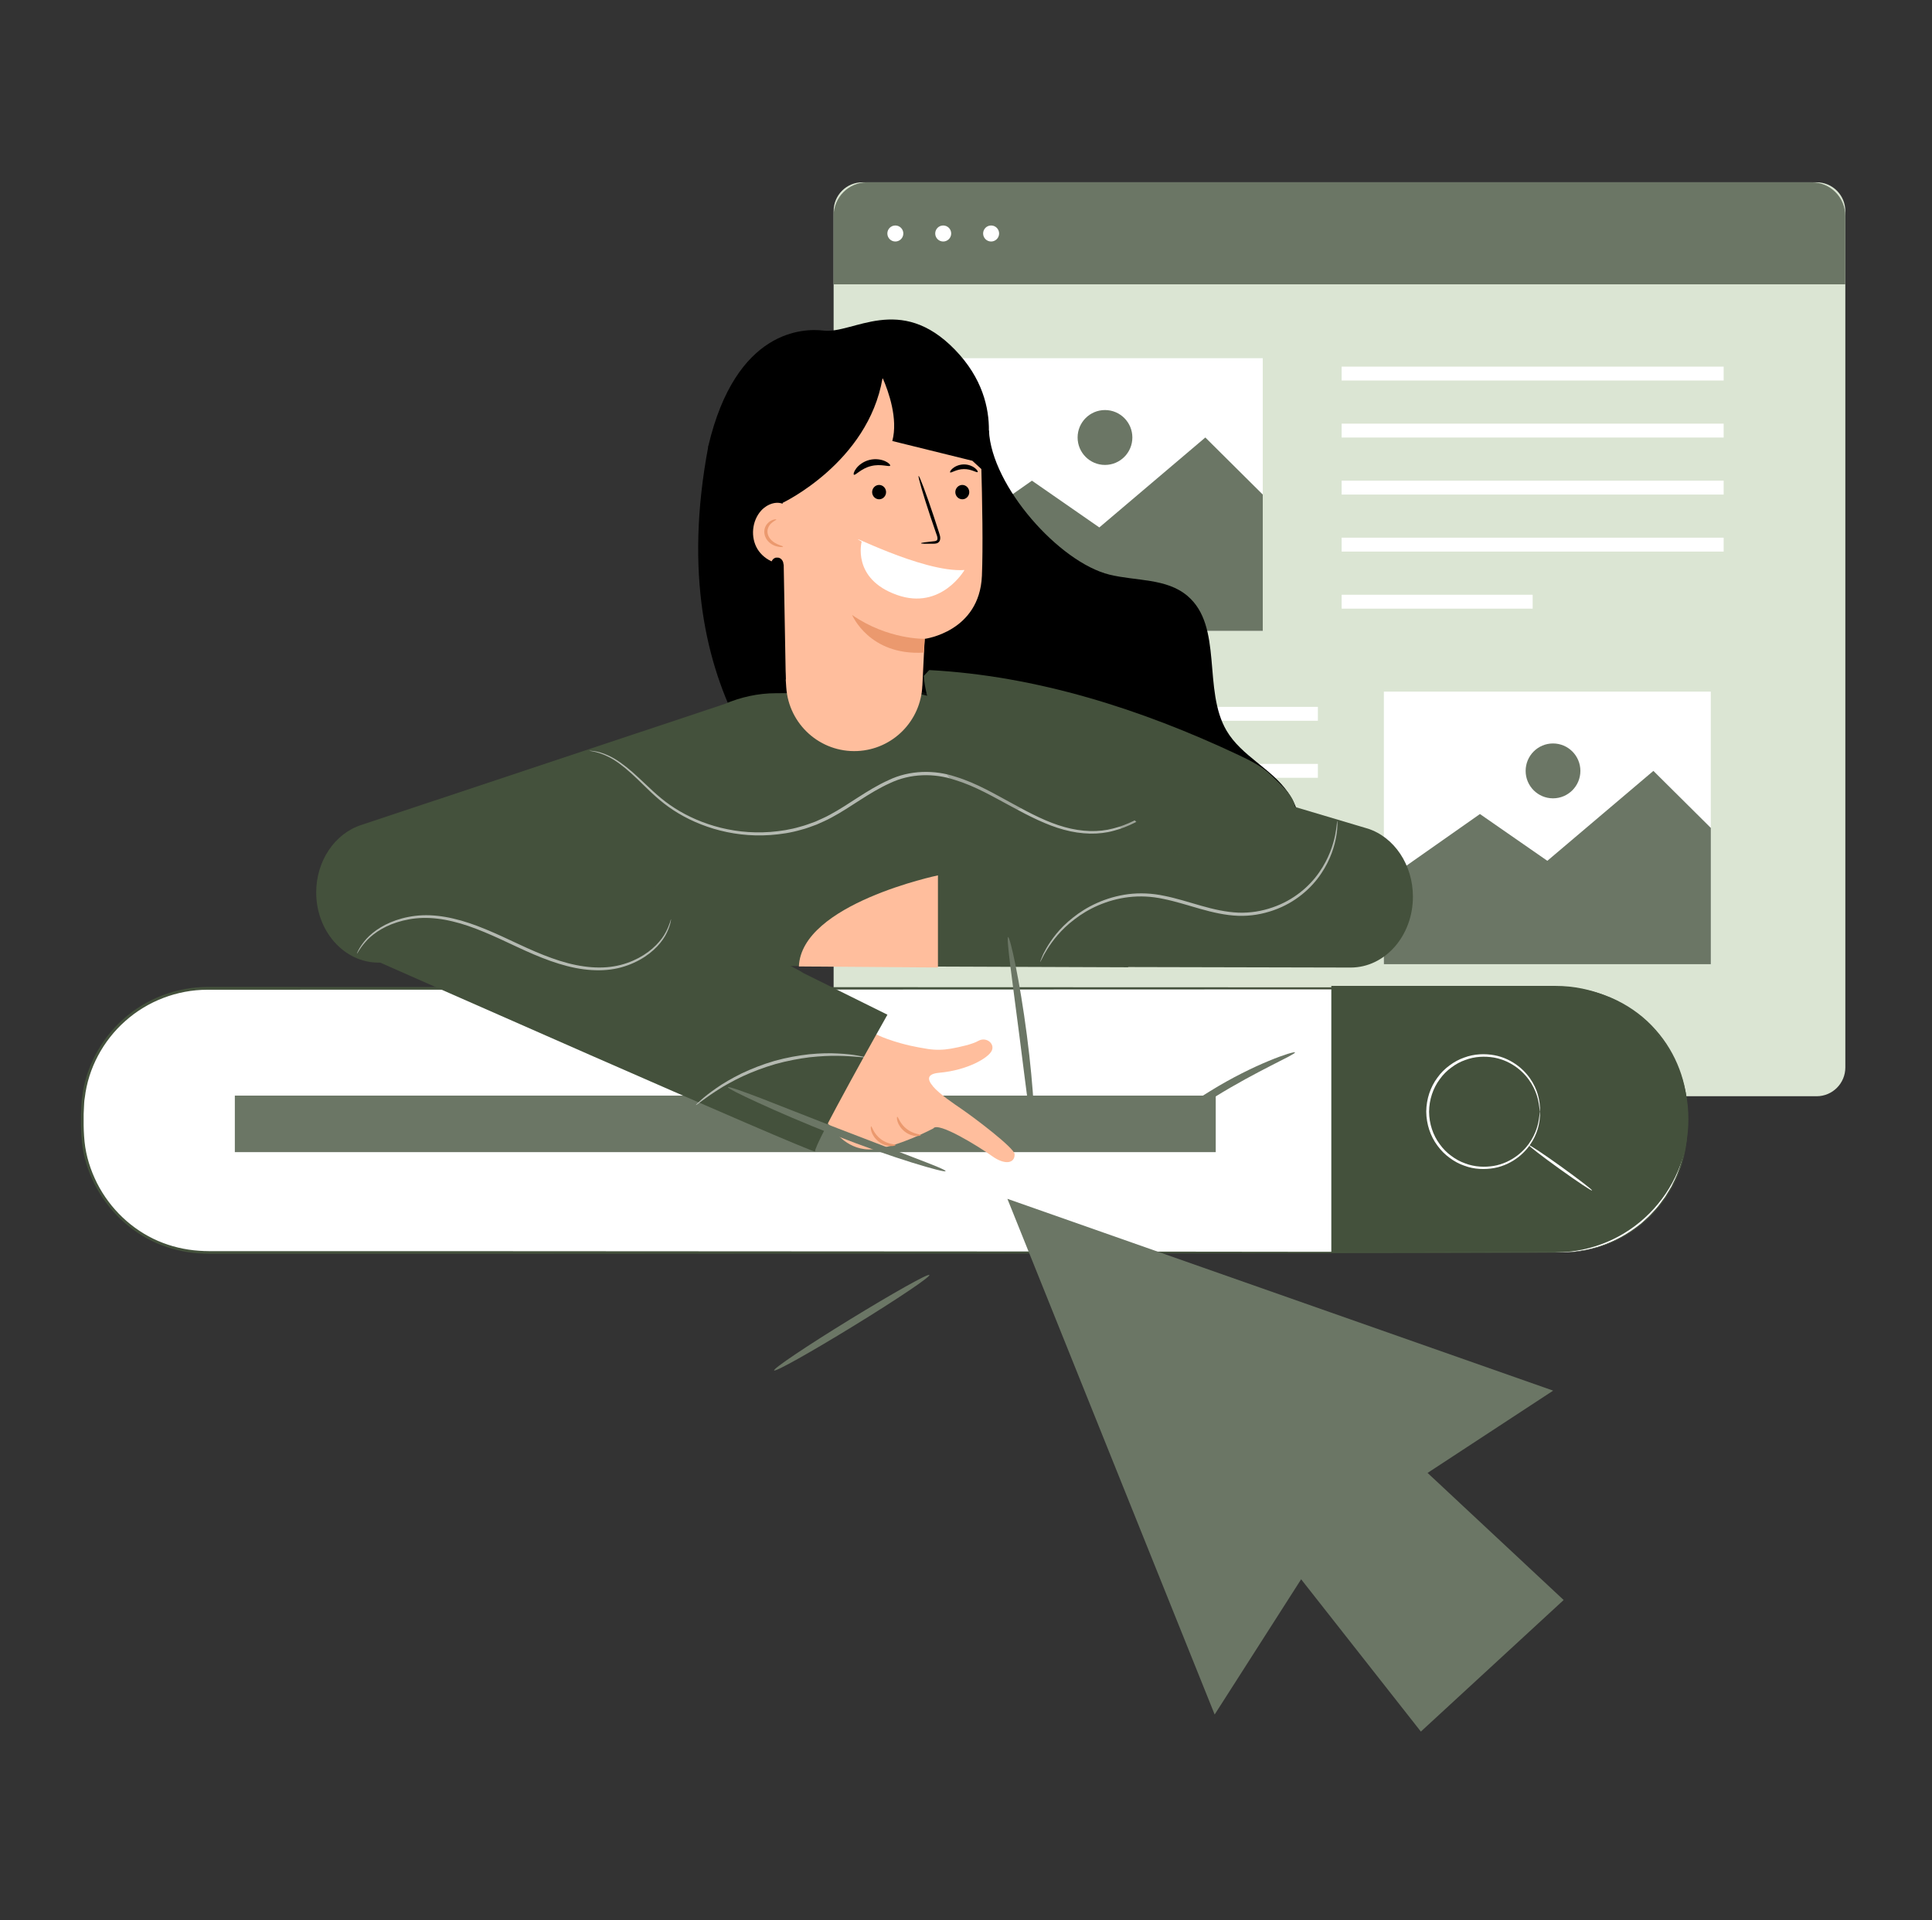 <svg width="169" height="168" viewBox="0 0 169 168" fill="none" xmlns="http://www.w3.org/2000/svg">
<rect x="0" y="0" width="169" height="168" fill="#333333" stroke="none"/>
<path d="M158.907 15.95H75.433C74.045 15.95 72.92 17.077 72.92 18.468V93.394C72.92 94.786 74.045 95.913 75.433 95.913H158.907C160.295 95.913 161.419 94.786 161.419 93.394V18.468C161.419 17.077 160.295 15.95 158.907 15.95Z" fill="#DBE5D3"/>
<path d="M75.851 15.95H158.484C160.102 15.95 161.415 17.266 161.415 18.888V24.876H72.92V18.888C72.92 17.266 74.233 15.95 75.851 15.95Z" fill="#6B7665"/>
<path d="M78.319 21.13C78.705 21.13 79.018 20.816 79.018 20.429C79.018 20.042 78.705 19.728 78.319 19.728C77.933 19.728 77.62 20.042 77.62 20.429C77.62 20.816 77.933 21.13 78.319 21.13Z" fill="white"/>
<path d="M83.205 20.429C83.205 20.816 82.892 21.13 82.506 21.13C82.12 21.13 81.807 20.816 81.807 20.429C81.807 20.042 82.12 19.728 82.506 19.728C82.892 19.728 83.205 20.042 83.205 20.429Z" fill="white"/>
<path d="M86.698 21.13C87.084 21.13 87.397 20.816 87.397 20.429C87.397 20.042 87.084 19.728 86.698 19.728C86.311 19.728 85.998 20.042 85.998 20.429C85.998 20.816 86.311 21.13 86.698 21.13Z" fill="white"/>
<path d="M150.776 32.078H117.359V33.292H150.776V32.078Z" fill="white"/>
<path d="M150.776 37.066H117.359V38.281H150.776V37.066Z" fill="white"/>
<path d="M150.776 42.055H117.359V43.27H150.776V42.055Z" fill="white"/>
<path d="M150.776 47.044H117.359V48.258H150.776V47.044Z" fill="white"/>
<path d="M134.068 52.037H117.359V53.251H134.068V52.037Z" fill="white"/>
<path d="M81.864 63.062L115.281 63.062V61.847L81.864 61.847V63.062Z" fill="white"/>
<path d="M81.864 68.051H115.281V66.836H81.864V68.051Z" fill="white"/>
<path d="M81.864 73.044H115.281V71.829H81.864V73.044Z" fill="white"/>
<path d="M81.864 78.033H115.281V76.818H81.864V78.033Z" fill="white"/>
<path d="M98.573 83.022H115.281V81.807H98.573V83.022Z" fill="white"/>
<path d="M149.65 60.511H121.054V84.366H149.65V60.511Z" fill="white"/>
<path d="M121.005 77.16L129.457 71.222L135.352 75.314L144.629 67.448L149.654 72.437V84.362H121.054L121.005 77.16Z" fill="#6B7665"/>
<path d="M135.848 69.848C137.171 69.848 138.243 68.773 138.243 67.448C138.243 66.122 137.171 65.047 135.848 65.047C134.526 65.047 133.454 66.122 133.454 67.448C133.454 68.773 134.526 69.848 135.848 69.848Z" fill="#6B7665"/>
<path d="M110.46 31.34H81.864V55.196H110.46V31.34Z" fill="white"/>
<path d="M81.815 47.994L90.267 42.055L96.162 46.147L105.435 38.277L110.46 43.27V55.196H81.864L81.815 47.994Z" fill="#6B7665"/>
<path d="M96.658 40.678C97.98 40.678 99.052 39.603 99.052 38.277C99.052 36.951 97.98 35.876 96.658 35.876C95.335 35.876 94.263 36.951 94.263 38.277C94.263 39.603 95.335 40.678 96.658 40.678Z" fill="#6B7665"/>
<path d="M136.625 86.471H18.117C12.084 86.471 7.192 91.375 7.192 97.424V98.625C7.192 104.674 12.084 109.578 18.117 109.578H136.625C142.658 109.578 147.549 104.674 147.549 98.625V97.424C147.549 91.375 142.658 86.471 136.625 86.471Z" fill="white"/>
<path d="M116.456 86.259V109.573H136.064C142.489 109.573 147.692 104.353 147.692 97.916C147.692 91.475 142.484 86.259 136.064 86.259H116.456Z" fill="#44513C"/>
<path d="M134.701 97.272C134.668 97.272 134.696 96.835 134.503 96.079C134.31 95.343 133.819 94.261 132.712 93.423C132.166 93.013 131.477 92.668 130.683 92.53C129.893 92.396 129.006 92.424 128.162 92.746C127.734 92.894 127.326 93.119 126.949 93.405C126.568 93.681 126.224 94.026 125.939 94.427C125.351 95.214 125.016 96.222 125.007 97.267C125.016 98.308 125.347 99.321 125.939 100.108C126.224 100.508 126.568 100.854 126.949 101.13C127.326 101.415 127.734 101.636 128.162 101.788C129.006 102.111 129.897 102.138 130.683 102.005C131.477 101.867 132.166 101.521 132.712 101.111C133.819 100.278 134.31 99.192 134.503 98.455C134.696 97.705 134.668 97.263 134.701 97.263C134.701 97.263 134.76 97.7 134.59 98.474C134.421 99.233 133.943 100.356 132.813 101.24C132.253 101.673 131.541 102.041 130.715 102.193C129.897 102.341 128.965 102.322 128.079 101.986C127.633 101.834 127.202 101.599 126.807 101.305C126.407 101.015 126.045 100.656 125.741 100.237C125.122 99.413 124.768 98.349 124.759 97.258C124.768 96.167 125.122 95.103 125.741 94.279C126.04 93.86 126.407 93.501 126.807 93.211C127.202 92.917 127.633 92.682 128.079 92.53C128.965 92.198 129.893 92.175 130.715 92.323C131.541 92.475 132.253 92.843 132.813 93.276C133.943 94.16 134.425 95.283 134.59 96.043C134.76 96.816 134.701 97.258 134.701 97.258V97.272Z" fill="white"/>
<path d="M139.261 104.159C139.224 104.215 137.956 103.368 136.432 102.276C134.907 101.181 133.704 100.251 133.741 100.195C133.778 100.14 135.045 100.983 136.57 102.078C138.094 103.174 139.297 104.104 139.261 104.155V104.159Z" fill="white"/>
<path d="M106.345 95.858H20.542V100.803H106.345V95.858Z" fill="#6B7665"/>
<path d="M136.625 109.578C136.625 109.578 136.896 109.555 137.419 109.528C137.681 109.528 138.007 109.468 138.388 109.408C138.774 109.366 139.21 109.237 139.706 109.109C140.68 108.805 141.864 108.312 143.072 107.414C143.224 107.304 143.375 107.189 143.527 107.069C143.674 106.945 143.816 106.807 143.967 106.668C144.275 106.406 144.551 106.093 144.84 105.771C145.138 105.458 145.373 105.076 145.657 104.716C145.777 104.518 145.896 104.321 146.02 104.118L146.204 103.814L146.36 103.487C146.815 102.626 147.113 101.632 147.324 100.578C147.366 100.311 147.407 100.039 147.448 99.767C147.462 99.491 147.476 99.21 147.49 98.929C147.513 98.368 147.508 97.778 147.49 97.189C147.457 94.832 146.571 92.254 144.73 90.191C142.916 88.129 140.101 86.646 136.969 86.568C133.837 86.536 130.513 86.568 127.032 86.559C99.158 86.568 60.658 86.582 18.131 86.596C15.495 86.596 12.905 87.595 10.963 89.33C9.016 91.052 7.716 93.478 7.418 96.034C7.353 96.351 7.362 96.674 7.339 96.991C7.316 97.309 7.312 97.631 7.316 97.958C7.307 98.607 7.335 99.242 7.395 99.878C7.523 101.148 7.918 102.378 8.483 103.506C9.622 105.762 11.541 107.585 13.823 108.57C14.962 109.063 16.179 109.348 17.405 109.431C18.016 109.477 18.636 109.468 19.256 109.468C19.876 109.468 20.491 109.468 21.107 109.468C23.568 109.468 26.006 109.468 28.417 109.468C33.239 109.468 37.964 109.468 42.57 109.468C60.998 109.477 77.594 109.486 91.526 109.495C105.458 109.509 116.736 109.523 124.534 109.532C128.428 109.541 131.454 109.551 133.507 109.555C134.531 109.56 135.311 109.564 135.839 109.569C136.363 109.569 136.634 109.583 136.634 109.583C136.634 109.583 136.363 109.592 135.839 109.597C135.311 109.597 134.531 109.601 133.507 109.61C131.454 109.615 128.428 109.624 124.534 109.633C116.736 109.643 105.463 109.656 91.526 109.67C77.589 109.679 60.993 109.684 42.57 109.698C37.964 109.698 33.243 109.698 28.417 109.698C26.006 109.698 23.568 109.698 21.107 109.698C20.491 109.698 19.876 109.698 19.256 109.698C18.636 109.698 18.021 109.707 17.392 109.661C16.142 109.578 14.898 109.283 13.732 108.782C11.399 107.773 9.438 105.909 8.272 103.607C7.693 102.456 7.294 101.199 7.16 99.901C7.101 99.252 7.073 98.598 7.082 97.953C7.082 97.631 7.082 97.304 7.105 96.977C7.128 96.65 7.119 96.324 7.183 95.997C7.491 93.386 8.818 90.905 10.806 89.146C12.786 87.374 15.44 86.356 18.131 86.352C60.653 86.365 99.153 86.379 127.032 86.388C130.517 86.398 133.833 86.375 136.974 86.416C140.151 86.504 142.999 88.014 144.831 90.104C146.686 92.194 147.577 94.809 147.604 97.189C147.623 97.788 147.623 98.363 147.6 98.934C147.586 99.219 147.568 99.5 147.554 99.781C147.513 100.057 147.471 100.329 147.43 100.601C147.219 101.664 146.911 102.668 146.447 103.533C146.392 103.644 146.342 103.754 146.286 103.86L146.098 104.169C145.974 104.371 145.85 104.574 145.731 104.772C145.446 105.135 145.207 105.518 144.904 105.831C144.615 106.153 144.335 106.466 144.023 106.728C143.871 106.862 143.729 107 143.577 107.129C143.421 107.244 143.265 107.359 143.118 107.474C141.901 108.367 140.707 108.86 139.724 109.155C139.224 109.279 138.788 109.408 138.402 109.445C138.016 109.504 137.695 109.555 137.428 109.555C136.9 109.578 136.634 109.583 136.634 109.583L136.625 109.578Z" fill="#44513C"/>
<path d="M81.603 95.031C81.107 94.448 81.054 93.955 82.176 93.857C84.648 93.633 86.469 92.553 86.754 91.925C87.042 91.298 86.258 90.686 85.587 91.065C85.046 91.371 83.985 91.603 83.18 91.75C82.517 91.868 81.839 91.88 81.176 91.779C80.599 91.689 80.094 91.591 79.643 91.493C79.643 91.493 77.029 90.927 75.899 90.046L70.366 95.973L72.96 98.911C72.96 98.911 74.2 100.77 76.424 100.55C78.651 100.33 81.643 98.728 81.643 98.728C82.05 98.104 85.632 100.322 86.786 101.153C87.924 101.972 88.794 101.773 88.75 100.978C88.721 100.432 85.249 97.807 84.087 97.012C83.453 96.576 82.2 95.744 81.603 95.043" fill="#FFBE9D"/>
<path d="M78.35 100.179C78.355 100.212 78.192 100.285 77.903 100.277C77.619 100.273 77.224 100.159 76.875 99.894C76.525 99.629 76.31 99.274 76.228 99.005C76.143 98.732 76.167 98.553 76.2 98.549C76.277 98.532 76.415 99.201 77.049 99.665C77.668 100.15 78.35 100.097 78.355 100.179H78.35Z" fill="#EB996E"/>
<path d="M80.542 99.315C80.542 99.347 80.383 99.409 80.111 99.392C79.838 99.376 79.464 99.262 79.135 99.001C78.806 98.74 78.598 98.406 78.517 98.145C78.432 97.884 78.452 97.713 78.485 97.709C78.566 97.689 78.712 98.32 79.31 98.773C79.895 99.242 80.542 99.229 80.542 99.311V99.315Z" fill="#EB996E"/>
<path d="M86.506 37.668C86.737 42.535 92.657 49.199 97.059 50.279C99.373 50.845 102.039 50.58 103.873 52.137C107.02 54.811 105.178 60.354 107.3 63.941C108.605 66.146 111.195 67.226 112.662 69.321C115.102 72.802 113.463 78.06 110.138 80.652C106.812 83.244 102.377 83.737 98.21 83.631C89.038 83.395 79.643 80.472 73.013 73.951C69.898 70.89 57.711 61.434 61.963 39.029" fill="black"/>
<path d="M119.614 72.488L84.741 62.106C81.851 60.876 79.664 60.574 79.664 60.574L67.89 60.651C66.293 60.651 64.784 60.998 63.374 61.597L31.631 72.17C29.281 72.916 27.659 75.329 27.659 78.08C27.659 81.471 30.098 84.222 33.107 84.222H47.767C47.726 84.361 47.702 84.438 47.702 84.438L98.686 84.63C98.686 84.63 98.686 84.617 98.686 84.609L118.147 84.654C121.155 84.654 123.594 81.878 123.594 78.455C123.594 75.675 121.972 73.238 119.622 72.488H119.614Z" fill="#44513C"/>
<path d="M112.626 76.266C112.626 76.266 112.516 76.266 112.309 76.25C112.073 76.221 111.776 76.189 111.41 76.148C110.634 76.05 109.504 75.924 108.109 75.789C105.32 75.516 101.45 75.276 97.169 75.329C92.888 75.39 89.026 75.732 86.245 76.075C84.855 76.246 83.729 76.401 82.953 76.519C82.591 76.568 82.294 76.613 82.058 76.645C81.855 76.67 81.745 76.678 81.741 76.67C81.741 76.662 81.843 76.633 82.046 76.588C82.278 76.539 82.574 76.482 82.932 76.409C83.705 76.254 84.827 76.07 86.217 75.871C88.998 75.471 92.872 75.096 97.165 75.039C101.454 74.986 105.336 75.259 108.129 75.585C109.524 75.744 110.65 75.903 111.426 76.038C111.788 76.099 112.085 76.152 112.317 76.193C112.52 76.23 112.626 76.258 112.626 76.266Z" fill="#44513C"/>
<g opacity="0.6">
<path d="M104.442 67.772C104.442 67.772 104.414 67.817 104.345 67.89C104.263 67.976 104.162 68.082 104.036 68.216C103.759 68.498 103.353 68.909 102.804 69.415C102.251 69.92 101.56 70.519 100.686 71.126C99.808 71.722 98.738 72.341 97.429 72.683C96.128 73.05 94.596 73.014 93.071 72.598C91.538 72.186 90.026 71.408 88.481 70.568C86.928 69.741 85.331 68.783 83.513 68.233C81.717 67.638 79.655 67.654 77.834 68.526C76.001 69.353 74.439 70.621 72.732 71.53C72.309 71.766 71.862 71.95 71.431 72.145C70.984 72.304 70.545 72.484 70.094 72.594C69.199 72.859 68.293 72.993 67.406 73.058C63.841 73.315 60.654 72.154 58.483 70.597C57.385 69.814 56.552 68.925 55.788 68.196C55.027 67.462 54.328 66.875 53.702 66.484C52.429 65.698 51.543 65.734 51.564 65.681C51.564 65.681 51.771 65.681 52.161 65.75C52.547 65.82 53.112 66.007 53.759 66.386C54.405 66.769 55.125 67.348 55.897 68.074C56.678 68.791 57.515 69.667 58.601 70.425C60.751 71.933 63.89 73.054 67.386 72.789C68.256 72.72 69.142 72.586 70.016 72.325C70.46 72.215 70.886 72.04 71.325 71.885C71.748 71.689 72.183 71.514 72.598 71.281C74.273 70.385 75.834 69.113 77.716 68.261C79.586 67.36 81.765 67.344 83.595 67.96C85.457 68.53 87.058 69.5 88.607 70.332C90.148 71.18 91.636 71.954 93.132 72.365C94.62 72.781 96.104 72.83 97.376 72.484C98.657 72.166 99.718 71.567 100.592 70.992C101.466 70.405 102.165 69.818 102.726 69.329C103.288 68.84 103.706 68.441 103.995 68.171C104.129 68.045 104.235 67.947 104.32 67.866C104.393 67.796 104.434 67.764 104.438 67.768L104.442 67.772Z" fill="white"/>
</g>
<g opacity="0.2">
<path d="M50.251 76.197L72.293 80.362L69.748 84.52L69.077 84.532L50.251 76.197Z" fill="#44513C"/>
</g>
<g opacity="0.6">
<path d="M116.98 71.828C116.98 71.828 116.992 71.946 116.992 72.166C116.988 72.386 116.964 72.716 116.894 73.132C116.756 73.959 116.419 75.174 115.565 76.437C114.728 77.697 113.313 78.977 111.402 79.641C110.455 79.975 109.398 80.167 108.3 80.126C107.202 80.085 106.093 79.833 104.991 79.519C103.889 79.205 102.828 78.863 101.779 78.651C100.734 78.422 99.702 78.377 98.734 78.492C96.791 78.724 95.149 79.535 93.982 80.444C92.791 81.341 92.063 82.331 91.62 83.032C91.514 83.207 91.421 83.366 91.335 83.509C91.266 83.648 91.205 83.766 91.152 83.872C91.051 84.067 90.994 84.169 90.986 84.165C90.978 84.165 91.014 84.051 91.1 83.847C91.144 83.737 91.197 83.611 91.258 83.468C91.339 83.322 91.425 83.154 91.522 82.975C91.941 82.25 92.656 81.218 93.856 80.285C95.031 79.339 96.702 78.488 98.702 78.231C99.698 78.109 100.771 78.149 101.836 78.377C102.905 78.59 103.975 78.936 105.068 79.246C106.162 79.559 107.247 79.804 108.308 79.849C109.369 79.89 110.394 79.714 111.313 79.392C113.17 78.761 114.557 77.538 115.394 76.323C116.248 75.101 116.61 73.923 116.781 73.112C116.947 72.292 116.947 71.824 116.976 71.828H116.98Z" fill="white"/>
</g>
<path d="M31.655 83.513C31.655 83.513 71.508 101.141 71.301 100.742C71.094 100.342 77.627 88.779 77.627 88.779L45.34 72.781L31.655 83.513Z" fill="#44513C"/>
<path d="M49.95 75.068C49.95 75.068 50.251 75.174 50.771 75.414C51.332 75.679 52.072 76.03 52.962 76.45C54.808 77.334 57.349 78.577 60.15 79.963C62.951 81.349 65.479 82.62 67.305 83.554C68.179 84.01 68.906 84.385 69.459 84.671C69.963 84.939 70.24 85.098 70.232 85.115C70.224 85.131 69.931 85.009 69.411 84.768C68.85 84.503 68.11 84.153 67.219 83.733C65.374 82.849 62.829 81.605 60.028 80.216C57.227 78.83 54.698 77.558 52.877 76.625C52.003 76.168 51.275 75.793 50.722 75.508C50.218 75.239 49.941 75.08 49.95 75.064V75.068Z" fill="#44513C"/>
<g opacity="0.6">
<path d="M58.702 80.415C58.702 80.415 58.682 80.872 58.333 81.601C57.995 82.327 57.223 83.281 55.954 83.982C55.324 84.328 54.576 84.622 53.743 84.772C52.905 84.923 51.99 84.931 51.047 84.805C49.153 84.561 47.197 83.77 45.234 82.849C43.27 81.927 41.4 81.039 39.583 80.615C38.68 80.395 37.794 80.293 36.973 80.314C36.148 80.334 35.387 80.485 34.721 80.697C33.379 81.125 32.448 81.846 31.94 82.445C31.424 83.04 31.249 83.456 31.216 83.44C31.216 83.44 31.351 83.008 31.855 82.376C32.346 81.744 33.29 80.974 34.656 80.509C35.339 80.277 36.115 80.114 36.965 80.081C37.814 80.049 38.721 80.15 39.644 80.367C41.502 80.786 43.396 81.679 45.356 82.6C47.311 83.517 49.234 84.304 51.084 84.552C52.003 84.683 52.893 84.683 53.702 84.548C54.515 84.414 55.243 84.141 55.861 83.815C57.105 83.154 57.877 82.254 58.235 81.561C58.605 80.864 58.67 80.415 58.702 80.428V80.415Z" fill="white"/>
</g>
<g opacity="0.6">
<path d="M75.618 92.496C75.61 92.549 74.736 92.403 73.309 92.378C72.598 92.362 71.752 92.403 70.817 92.504C69.886 92.623 68.87 92.81 67.825 93.1C66.784 93.401 65.821 93.776 64.963 94.167C64.113 94.571 63.374 94.983 62.776 95.37C61.577 96.136 60.906 96.723 60.873 96.682C60.861 96.666 61.02 96.511 61.321 96.242C61.617 95.969 62.077 95.61 62.666 95.199C63.256 94.783 64 94.351 64.853 93.927C65.715 93.519 66.691 93.128 67.748 92.822C68.809 92.525 69.842 92.346 70.789 92.24C71.736 92.15 72.598 92.129 73.317 92.174C74.037 92.211 74.614 92.276 75.009 92.354C75.403 92.423 75.623 92.472 75.618 92.492V92.496Z" fill="white"/>
</g>
<g opacity="0.2">
<path d="M80.534 60.501C79.875 62.347 80.863 64.34 81.822 66.052C82.489 67.242 83.172 68.449 84.131 69.415C85.095 70.381 86.392 71.094 87.754 71.049C89.542 70.992 91.144 69.663 92.933 69.769C94.148 69.838 95.218 70.56 96.226 71.245C97.974 72.431 99.767 73.584 101.751 74.314C103.735 75.039 105.938 75.316 107.959 74.705C109.979 74.094 111.764 72.496 112.256 70.438" fill="#44513C"/>
</g>
<path d="M80.684 59.991C80.777 57.839 80.891 55.895 80.891 55.895C80.891 55.895 85.684 55.288 85.892 50.38C86.099 45.473 85.611 34.175 85.611 34.175L76.785 29.928L67.288 37.599L68.776 60.134C68.992 63.382 71.756 65.86 75.001 65.71C78.082 65.567 80.55 63.089 80.68 59.995L80.684 59.991Z" fill="#FFBE9D"/>
<path d="M84.786 43.048C84.79 43.395 84.522 43.68 84.188 43.684C83.851 43.688 83.575 43.415 83.566 43.068C83.562 42.722 83.831 42.437 84.164 42.428C84.501 42.424 84.778 42.697 84.786 43.044V43.048Z" fill="black"/>
<path d="M85.52 41.301C85.447 41.386 84.969 41.029 84.311 41.042C83.654 41.045 83.186 41.414 83.113 41.329C83.076 41.29 83.146 41.136 83.349 40.969C83.549 40.804 83.896 40.639 84.307 40.633C84.719 40.628 85.071 40.785 85.273 40.945C85.481 41.107 85.557 41.26 85.523 41.299L85.52 41.301Z" fill="black"/>
<path d="M77.509 43.048C77.513 43.394 77.245 43.68 76.911 43.684C76.574 43.688 76.297 43.415 76.289 43.068C76.285 42.722 76.553 42.436 76.887 42.428C77.224 42.424 77.501 42.697 77.509 43.044V43.048Z" fill="black"/>
<path d="M77.865 40.741C77.797 40.878 77.056 40.554 76.19 40.778C75.324 40.986 74.822 41.624 74.696 41.533C74.635 41.494 74.681 41.27 74.898 40.984C75.109 40.701 75.514 40.375 76.055 40.24C76.596 40.106 77.105 40.203 77.427 40.349C77.753 40.497 77.9 40.678 77.865 40.741Z" fill="black"/>
<path d="M80.566 47.527C80.566 47.487 80.973 47.43 81.635 47.364C81.802 47.352 81.965 47.324 81.993 47.201C82.034 47.071 81.969 46.875 81.887 46.663C81.737 46.219 81.578 45.758 81.412 45.273C80.753 43.293 80.277 41.666 80.355 41.642C80.428 41.617 81.021 43.199 81.68 45.18C81.838 45.669 81.989 46.133 82.135 46.578C82.196 46.786 82.302 47.022 82.213 47.287C82.164 47.421 82.042 47.511 81.932 47.54C81.822 47.572 81.729 47.568 81.647 47.572C80.981 47.584 80.566 47.572 80.566 47.532V47.527Z" fill="black"/>
<path d="M75.363 47.383C73.441 46.262 80.657 50.135 84.369 49.872C84.369 49.872 82.326 53.417 78.477 52.058C74.477 50.654 75.375 47.383 75.375 47.383L75.363 47.383Z" fill="white"/>
<path d="M80.891 55.891C80.891 55.891 77.684 55.985 74.541 53.808C74.541 53.808 76.033 57.383 80.806 57.097L80.887 55.895L80.891 55.891Z" fill="#EB996E"/>
<path d="M62.142 42.428C62.126 46.675 61.016 57.904 68.736 59.461L68.455 43.998C68.455 43.998 75.931 40.464 77.196 33.103L77.241 33.144C77.72 34.256 78.574 36.641 78.054 38.585L85.054 40.313L85.859 41.051C85.859 41.051 88.351 35.573 83.542 30.605C78.733 25.636 74.623 29.235 72.045 28.925C70.329 28.717 64.382 28.758 61.959 39.025L62.138 42.424L62.142 42.428Z" fill="black"/>
<path d="M68.65 44.169C67.996 43.765 67.106 44.095 66.589 44.666C65.776 45.559 65.634 46.997 66.256 48.033C66.882 49.068 68.219 49.606 69.386 49.296" fill="#FFBE9D"/>
<path d="M68.5 47.825C68.5 47.861 68.281 47.898 67.939 47.804C67.614 47.719 67.11 47.458 66.915 46.895C66.821 46.622 66.837 46.325 66.943 46.096C67.045 45.864 67.211 45.709 67.362 45.607C67.671 45.408 67.902 45.424 67.906 45.453C67.919 45.497 67.715 45.559 67.484 45.766C67.252 45.966 67.028 46.37 67.183 46.802C67.329 47.234 67.719 47.486 68.004 47.613C68.297 47.743 68.5 47.78 68.496 47.825H68.5Z" fill="#EB996E"/>
<path d="M67.858 48.791C67.504 48.877 67.321 49.366 67.537 49.663C67.752 49.961 68.272 49.936 68.463 49.627C68.654 49.313 68.431 48.84 68.073 48.787" fill="black"/>
<path d="M82.046 84.654V76.588C82.046 76.588 70.102 79.075 69.882 84.557L82.046 84.65V84.654Z" fill="#FFBE9D"/>
<path d="M80.806 59.139C81.001 61.597 82.139 63.965 83.928 65.653C85.721 67.34 88.148 68.331 90.608 68.371C92.372 68.404 94.23 67.98 95.84 68.706C97.238 69.333 98.141 70.695 99.242 71.762C101.828 74.269 105.845 75.182 109.26 74.033C110.707 73.548 113.004 72.504 113.272 70.996C113.475 69.851 112.077 68.71 111.256 67.886C110.43 67.063 109.365 66.537 108.312 66.044C99.803 62.038 90.668 59.123 81.282 58.626" fill="#44513C"/>
<path d="M88.121 104.888L106.251 150.007L113.816 138.176L124.289 151.5L136.779 139.989L124.876 128.87L135.862 121.67L88.121 104.888Z" fill="#6B7665"/>
<path d="M81.298 111.554C81.399 111.705 78.437 113.696 74.686 115.998C70.936 118.301 67.817 120.052 67.717 119.901C67.616 119.749 70.578 117.758 74.329 115.456C78.079 113.154 81.197 111.403 81.289 111.554H81.298Z" fill="#6B7665"/>
<path d="M82.71 102.47C82.683 102.55 81.564 102.274 79.794 101.723C78.024 101.172 75.603 100.336 72.98 99.305C70.349 98.274 68.01 97.261 66.332 96.487C64.654 95.723 63.636 95.199 63.672 95.119C63.709 95.039 64.791 95.412 66.515 96.07C68.469 96.834 70.734 97.723 73.228 98.701C75.732 99.661 77.997 100.532 79.959 101.287C81.683 101.945 82.747 102.372 82.71 102.461V102.47Z" fill="#6B7665"/>
<path d="M88.176 81.981C88.267 81.963 88.524 82.914 88.836 84.47C89.148 86.025 89.515 88.185 89.826 90.576C90.138 92.976 90.331 95.154 90.423 96.736C90.514 98.319 90.505 99.296 90.423 99.305C90.23 99.323 89.79 95.439 89.175 90.656C88.561 85.874 88.002 82.008 88.185 81.972L88.176 81.981Z" fill="#6B7665"/>
<path d="M113.275 92.079C113.349 92.257 109.992 93.661 106.214 96.008C102.427 98.354 99.437 100.408 99.318 100.248C99.263 100.176 99.951 99.59 101.115 98.701C102.289 97.821 103.931 96.639 105.856 95.465C109.69 93.083 113.22 91.928 113.275 92.079Z" fill="#6B7665"/>
</svg>

